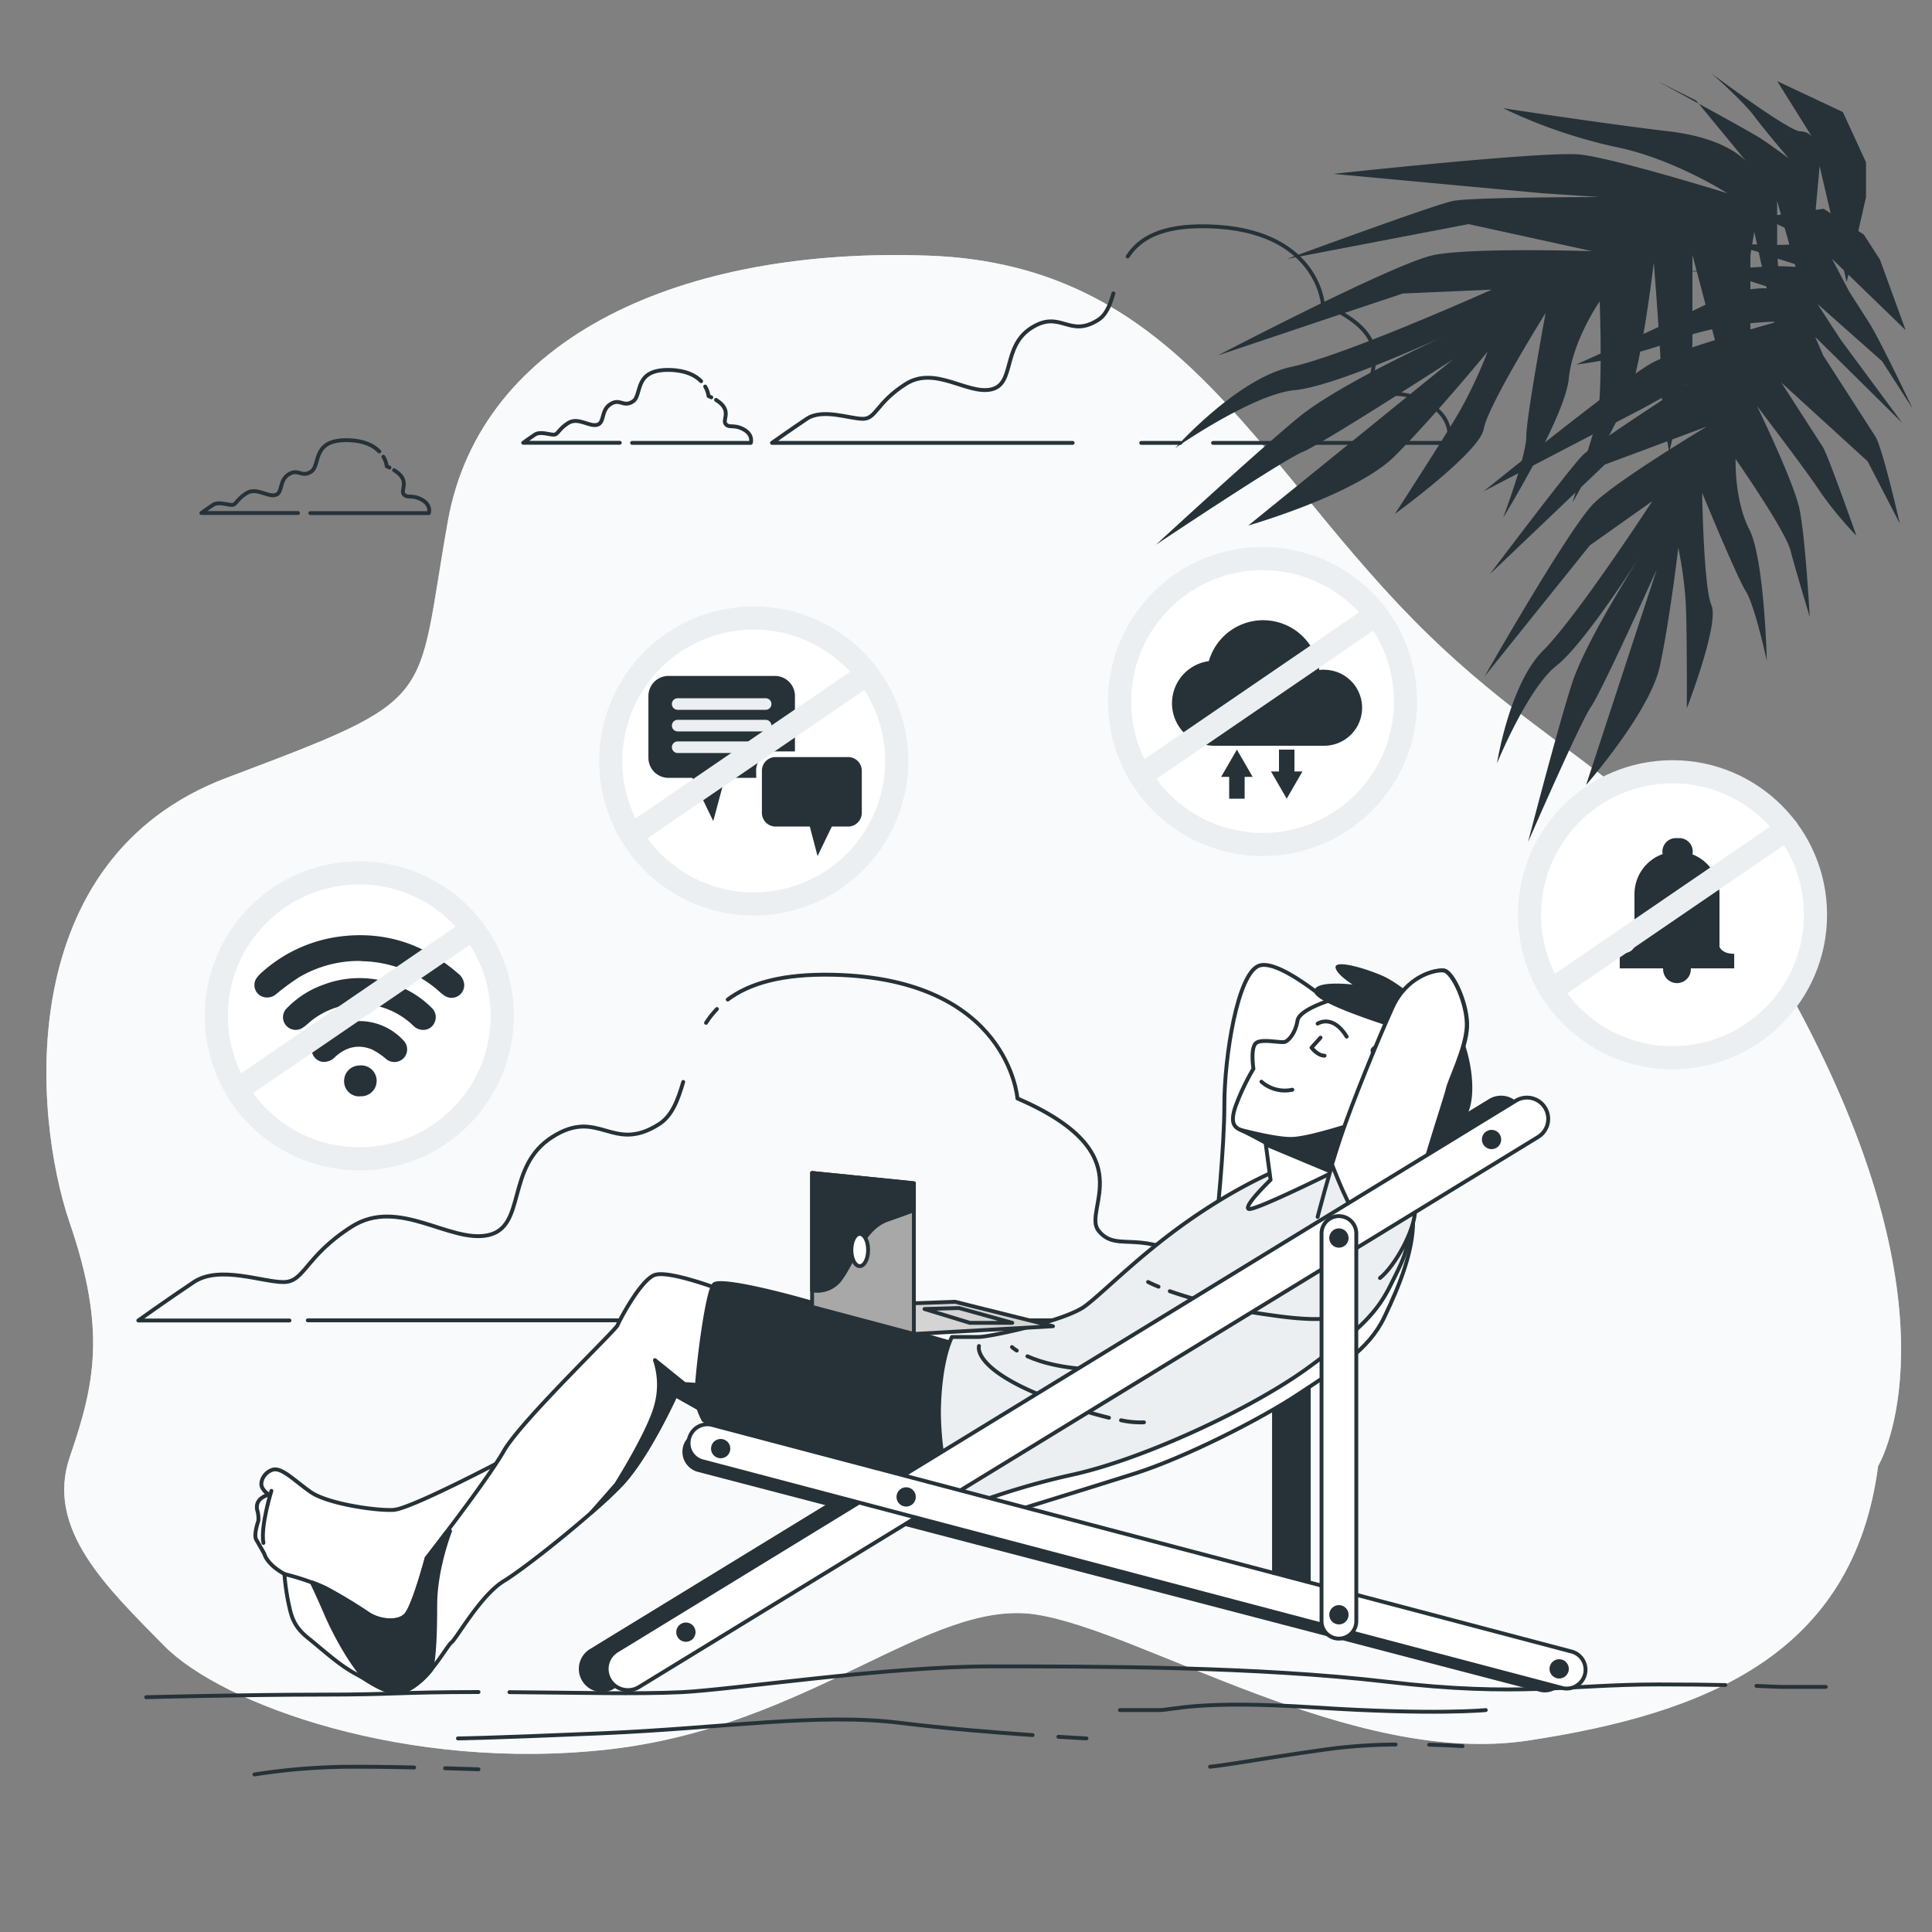 <svg xmlns="http://www.w3.org/2000/svg" viewBox="0 0 500 500"><rect x="0" y="0" width="500" height="500" fill="#808080" stroke="none"/><g id="freepik--background-simple--inject-128"><path d="M486.05,379.4s20.2-33.15-13.83-104.8-64.61-71.69-106.36-114.12-61.69-92-125.5-94.32-115.94,21-124.45,68.7-1.57,45.45-57.15,66.39S8.49,288.57,18.06,316.52s6.38,41.92,0,60.55,9.57,33.77,24.47,48.9,62.75,32.61,114.86,26.79S240.53,413.67,268,417.82s81.9,39.59,127.63,32.61S479.67,428.3,486.05,379.4Z" style="fill:#ECEFF1"></path><path d="M486.05,379.4s20.2-33.15-13.83-104.8-64.61-71.69-106.36-114.12-61.69-92-125.5-94.32-115.94,21-124.45,68.7-1.57,45.45-57.15,66.39S8.49,288.57,18.06,316.52s6.38,41.92,0,60.55,9.57,33.77,24.47,48.9,62.75,32.61,114.86,26.79S240.53,413.67,268,417.82s81.9,39.59,127.63,32.61S479.67,428.3,486.05,379.4Z" style="fill:#fff;opacity:0.7"></path></g><g id="freepik--Tree--inject-128"><path d="M482.92,42v9l-5,22-7-30-1,11V65c0,6-3,29-3,29V77l-7-25V65l2,31L454,60l-1,6V95c0,4-8,26-8,26l2-21-9-34V89c0,3-6,28-6,28s-2-10-2-17-2-32-2-32-3,25-6,33-15,29-15,29,4-14,6-20S414,78,414,78s-7,10-8,20-17,36-17,36,6-16,6-21,5-32,5-32-15,24-16,30-23,22-23,22,13-20,17-27a119.89,119.89,0,0,0,7-15s-14,17-24,27-37.94,18-37.94,18L376.07,93s-12.4,8-23.31,14.81c-7.15,4.44-13.66,8.36-15.63,9.15-5,2-37.95,24-37.95,24s26-24,36.95-33,39.94-22,39.94-22-30,14-40.94,15-31,15-31,15,16-18,30-21,51.93-20,51.93-20l-23,1-18,6-3.9,1.3L315.16,92s45.93-24,55.92-26S412,65,412,65l-31.95-7-46.94,9s37.95-14,42.94-15S414,51,414,51l-15-1-53.92-5S400,39,409,40,447,50,447,50s-14-9-29-12a131.88,131.88,0,0,1-29-10s26,4,42.94,6,21,9,21,9l-14-17-10-5s24,13,27,15,7,5,7,5-6-7-9-11-11-11-11-11,20,15,23,15,4,3,4,3l-10-16,17,8Z" style="fill:#263238"></path><path d="M482.35,60.7l4.19,6.5,6.63,18.23L474.14,67l4.4,8.41,5.12,8c2.8,4.34,11.34,22.36,11.34,22.36l-7.92-12.29-16.7-14.8,3.73,5.78L476.44,88l15.88,21.48-22.55-22.3,2.07,4.8s11.64,18.07,13.51,21,6.32,22.52,6.32,22.52l-8.33-16.11L461,99s9.31,14.46,10.71,16.62,8.71,23,8.71,23a93.21,93.21,0,0,1-9.37-11.36c-3.26-5.06-16.35-22.2-16.35-22.2s9.48,19.47,11,26.65,2.66,27.94,2.66,27.94-3.63-12-5-17.24-14.18-23.6-14.18-23.6-.4,10.49,3.53,18.18S457.25,171,457.25,171s-3.11-14.36-5.44-18-11.29-25.46-11.29-25.46.34,24.33,2.41,29.13-6.38,26.62-6.38,26.62.08-20.51-.29-27.44a103.4,103.4,0,0,0-1.92-14.1s-2.21,18.81-4.78,30.69-19.08,30.71-19.08,30.71l18.28-55.76S423.53,159,418.8,169c-3.1,6.56-6,12.43-7.05,13.92-2.68,3.77-16.29,35-16.29,35s7.62-29.45,11.38-41.08,18.66-34.53,18.66-34.53-15.16,24.09-22.65,29.94-15.42,25.28-15.42,25.28,3.19-20.47,11.91-29.15,28.27-38.68,28.27-38.68l-16.16,11.44-10.22,12.72L399,156.63l-14.81,18.45s22.07-38.77,28.36-44.88,29.17-19.81,29.17-19.81l-26.39,9.84-29.78,28.39s20.95-27.81,24.1-30.86,27-18.42,27-18.42l-11.31,6.26L384,127.13s37-29.95,43.93-33.42,32.12-10.47,32.12-10.47-14.31,0-26.55,4.84a113.79,113.79,0,0,1-25.61,6.27s20.65-9.21,33.87-15.68,19.37-3.28,19.37-3.28l-18-5.77-9.55,1s23.4-1.78,26.5-1.74,7.39.36,7.39.36-7.6-2.27-11.63-3.76-13.08-2.83-13.08-2.83,21.45,1.53,23.61.13a3.83,3.83,0,0,1,4.29.31l-14.68-6.91,16-2.14Z" style="fill:#263238"></path></g><g id="freepik--Clouds--inject-128"><path d="M185.54,261.14a24.15,24.15,0,0,0-2.82,3.57" style="fill:none;stroke:#263238;stroke-linecap:round;stroke-linejoin:round"></path><path d="M218,341.7h97.24s3.31-9.94-8.84-16.56-17.67-1.11-22.09-6.63,12.15-19.88-21-34.24c0,0-2.21-30.93-47.5-32-13.59-.33-22,2.32-27.47,6.41" style="fill:none;stroke:#263238;stroke-linecap:round;stroke-linejoin:round"></path><line x1="188.31" y1="341.7" x2="204.5" y2="341.7" style="fill:none;stroke:#263238;stroke-linecap:round;stroke-linejoin:round"></line><line x1="79.66" y1="341.7" x2="159.99" y2="341.7" style="fill:none;stroke:#263238;stroke-linecap:round;stroke-linejoin:round"></line><path d="M176.82,280c-1.38,4.71-2.88,8.77-6.28,10.94-12.15,7.73-15.46-4.42-27.61,3.31s-6.63,23.2-16.57,25.4-23.19-9.94-35.34-2.2-12.15,14.35-17.67,14.35-16.57-4.41-23.2,0-14.36,9.94-14.36,9.94H74.92" style="fill:none;stroke:#263238;stroke-linecap:round;stroke-linejoin:round"></path><path d="M181.46,98.66c-1.42-1.46-3.87-2.81-8.12-2.92-9.55-.23-7,6.53-9.55,8.16s-3.26-.93-5.82.7-1.4,4.89-3.5,5.36-4.89-2.1-7.45-.47-2.57,3-3.73,3-3.5-.93-4.89,0-3,2.1-3,2.1h25" style="fill:none;stroke:#263238;stroke-linecap:round;stroke-linejoin:round"></path><path d="M184.09,102.83l-.73-.33a6.3,6.3,0,0,0-.86-2.46" style="fill:none;stroke:#263238;stroke-linecap:round;stroke-linejoin:round"></path><path d="M163.59,114.62h30.72s.7-2.1-1.86-3.5-3.73-.23-4.66-1.4,1.85-3.55-2.49-6.23" style="fill:none;stroke:#263238;stroke-linecap:round;stroke-linejoin:round"></path><path d="M98.17,116.84c-1.41-1.47-3.86-2.82-8.11-2.92-9.55-.23-7,6.52-9.55,8.15s-3.26-.93-5.83.7-1.4,4.9-3.49,5.36-4.89-2.1-7.46-.46-2.56,3-3.73,3-3.49-.93-4.89,0-3,2.1-3,2.1h25" style="fill:none;stroke:#263238;stroke-linecap:round;stroke-linejoin:round"></path><path d="M100.8,121l-.72-.33a6.25,6.25,0,0,0-.86-2.46" style="fill:none;stroke:#263238;stroke-linecap:round;stroke-linejoin:round"></path><path d="M80.3,132.79H111s.7-2.1-1.86-3.49-3.73-.24-4.66-1.4,1.85-3.55-2.49-6.23" style="fill:none;stroke:#263238;stroke-linecap:round;stroke-linejoin:round"></path><path d="M313.94,114.62h60.92s2.08-6.23-5.54-10.38-11.07-.69-13.84-4.15,7.62-12.46-13.14-21.46c0,0-1.39-19.37-29.76-20.06-12.24-.3-17.78,3.27-20.74,7.81" style="fill:none;stroke:#263238;stroke-linecap:round;stroke-linejoin:round"></path><line x1="295.35" y1="114.62" x2="305.49" y2="114.62" style="fill:none;stroke:#263238;stroke-linecap:round;stroke-linejoin:round"></line><path d="M288.15,75.93c-.87,2.95-1.81,5.5-3.94,6.86-7.61,4.84-9.68-2.77-17.3,2.07s-4.15,14.53-10.38,15.92S242,94.55,234.39,99.39s-7.61,9-11.07,9-10.38-2.77-14.53,0-9,6.23-9,6.23H277.6" style="fill:none;stroke:#263238;stroke-linecap:round;stroke-linejoin:round"></path></g><g id="freepik--Floor--inject-128"><path d="M454.57,436.31c3.35.14,5.31.26,7.27.26h10.67" style="fill:none;stroke:#263238;stroke-linecap:round;stroke-linejoin:round"></path><path d="M131.84,437.93c17.46.12,33.08.55,44.67,0,13.33-.67,52.66-6.67,80-6.67s68.66,0,102.66,4,46.67.67,70,.67c7.51,0,13.08.07,17.35.16" style="fill:none;stroke:#263238;stroke-linecap:round;stroke-linejoin:round"></path><path d="M37.84,439.23s26-.66,45.33-.66,20-.67,40.67-.67" style="fill:none;stroke:#263238;stroke-linecap:round;stroke-linejoin:round"></path><path d="M273.91,449.48c4.48.28,7.26.42,7.26.42" style="fill:none;stroke:#263238;stroke-linecap:round;stroke-linejoin:round"></path><path d="M118.51,449.9s6,0,37.33-1.33,56-5.34,77.33-2.67c11.47,1.43,24.48,2.48,34.06,3.14" style="fill:none;stroke:#263238;stroke-linecap:round;stroke-linejoin:round"></path><path d="M384.51,442.57s-13.34,1.33-44-.67-36.67.67-40.67.67h-10" style="fill:none;stroke:#263238;stroke-linecap:round;stroke-linejoin:round"></path><path d="M361.18,451.48a140.12,140.12,0,0,0-16.67,1.09c-14.67,2-25.34,4-31.34,4.66" style="fill:none;stroke:#263238;stroke-linecap:round;stroke-linejoin:round"></path><path d="M378.51,451.9s-3.5-.24-8.65-.37" style="fill:none;stroke:#263238;stroke-linecap:round;stroke-linejoin:round"></path><path d="M115.18,457.62c5.17.14,8.66.28,8.66.28" style="fill:none;stroke:#263238;stroke-linecap:round;stroke-linejoin:round"></path><path d="M65.84,459.23a166.11,166.11,0,0,1,26-2c5.07,0,10.46.08,15.34.19" style="fill:none;stroke:#263238;stroke-linecap:round;stroke-linejoin:round"></path></g><g id="freepik--Character--inject-128"><path d="M347.19,262.06s-15.55-14-21.25-12.18-9.07,23.84-9.07,35.77-2.07,30.84-2.07,30.84l21.51-12.18s11.14-2.59,18.66-15.55S347.19,262.06,347.19,262.06Z" style="fill:#fff;stroke:#263238;stroke-linecap:round;stroke-linejoin:round"></path><path d="M129.85,378.06s-23.58,12.44-28,12.7-17.11-1.56-21.51-4.67-7.52-6.48-9.85-5.7-3.37,3.37-2.59,4.67a4.77,4.77,0,0,0,1.73,1.76s-3.79.74-3.06,4a7.39,7.39,0,0,1,.29,2.78s-1.3,3.63-.52,4.92,2.08,3.63,2.08,3.63.51,2.6,5.18,5.19a51.67,51.67,0,0,1,5.18,3.89c3.11,2.59,16.59,11.92,20.48,12.44s8-2.6,10.37-4.93,4.92-13,7.77-16.59,21.92-27.35,23.47-30.46S129.85,378.06,129.85,378.06Z" style="fill:#fff;stroke:#263238;stroke-linecap:round;stroke-linejoin:round"></path><path d="M70.24,385.83s-2.85,9.08-2.07,13.48" style="fill:none;stroke:#263238;stroke-linecap:round;stroke-linejoin:round"></path><path d="M334.21,417.36a4.5,4.5,0,0,1-4.5-4.5V312.53a4.5,4.5,0,0,1,9,0V412.86A4.49,4.49,0,0,1,334.21,417.36Z" style="fill:#263238;stroke:#263238;stroke-linecap:round;stroke-linejoin:round"></path><path d="M256.51,392.9s24-7.4,37-11.5,32.69-14.06,42.75-20.76,17.89-11.18,22-19.75,7.46-17.14,7.46-25v-7.82L236.42,388.58Z" style="fill:#fff;stroke:#263238;stroke-linecap:round;stroke-linejoin:round"></path><path d="M155.81,437.4a5.5,5.5,0,0,1-2.88-10.19L385.6,284.87a5.5,5.5,0,0,1,5.74,9.39L158.67,436.59A5.47,5.47,0,0,1,155.81,437.4Z" style="fill:#263238;stroke:#263238;stroke-linecap:round;stroke-linejoin:round"></path><path d="M186,333.6s-13-4.93-16.59-3.63-9.07,11.66-9.59,13-25,24.76-29.43,32.54-20,27.73-20,27.73S107.05,415.9,105,418s-6.74,1.56-9.59-.26A126.46,126.46,0,0,0,84.24,411a60.87,60.87,0,0,0-10.63-3.63,59.44,59.44,0,0,0,1,7.25c.77,3.63,1.29,6.23,5.18,9.34s8,7,12.44,9.33,8.81,6.48,14,3.62S115.6,426,116.89,425s7.52-12.18,13.48-15.81,23.21-17.5,30.21-24.76,14.25-23.33,14.25-23.33l10.11,5.7s9.59-9.33,9.59-18.4S186,333.6,186,333.6Z" style="fill:#fff;stroke:#263238;stroke-linecap:round;stroke-linejoin:round"></path><path d="M105,418c-2.07,2.08-6.74,1.56-9.59-.26A126.46,126.46,0,0,0,84.24,411a33.92,33.92,0,0,0-3.54-1.49c1,2.09,2.29,4.91,3.6,7.95,2.18,5.1,6.17,12.52,10.3,17.18,3.65,2.22,7.4,4.62,11.67,2.27a19.69,19.69,0,0,0,5.37-4.84c.8-3.89,1-9.72,1-16.67,0-9.44,3.83-19.16,3.83-19.16l-.94.35c-2.92,3.87-5.08,6.63-5.08,6.63S107.05,415.9,105,418Z" style="fill:#263238;stroke:#263238;stroke-linecap:round;stroke-linejoin:round"></path><path d="M186,357l-4.42,1.48-4.43-.3L169.5,352a20.08,20.08,0,0,1,.29,11.79c-1.77,6.79-10.32,20.35-10.32,20.35l-6.38,7.26c3-2.59,5.6-5,7.49-7,7-7.26,14.25-23.33,14.25-23.33l10.11,5.7A42.43,42.43,0,0,0,189,362C187.67,359.61,186,357,186,357Z" style="fill:#263238;stroke:#263238;stroke-linecap:round;stroke-linejoin:round"></path><path d="M246.37,347.59s-25.92-7.51-36.8-10.62-22.55-5.71-24.63-4.67-5.18,27.73-4.66,30.33a19.51,19.51,0,0,0,1.81,4.92s24.62,10.37,34,13.74,22.29,10.11,26.43,10.11,8.56-2.86,10.11-4.41.52-20.48.52-27.22a46.77,46.77,0,0,0-1.3-11.4Z" style="fill:#263238;stroke:#263238;stroke-linecap:round;stroke-linejoin:round"></path><path d="M332.68,302s-9.59,3.37-23.33,12.7S286,334.12,280.84,338s-24.88,8-27.47,8h-7S243.26,351.48,243,365a79.1,79.1,0,0,0,4.41,25.92A195,195,0,0,1,278,381.55c18.4-4.15,46.14-17.11,60.39-27.48s18.15-14.77,21.51-21.51,5.45-10.37,4.41-18.14-12.7-13.48-20.22-14S332.68,302,332.68,302Z" style="fill:#ECEFF1;stroke:#263238;stroke-linecap:round;stroke-linejoin:round"></path><path d="M290.12,367.56a23.69,23.69,0,0,0,5.93.54" style="fill:none;stroke:#263238;stroke-linecap:round;stroke-linejoin:round"></path><path d="M253.36,348.35s-1.87,5.6,16.81,13.08A117.6,117.6,0,0,0,287,366.91" style="fill:none;stroke:#263238;stroke-linecap:round;stroke-linejoin:round"></path><path d="M265.89,351c3.62,1.62,10,3.48,20,3.48" style="fill:none;stroke:#263238;stroke-linecap:round;stroke-linejoin:round"></path><path d="M261.9,348.62a9.1,9.1,0,0,0,1.24.91" style="fill:none;stroke:#263238;stroke-linecap:round;stroke-linejoin:round"></path><path d="M299.83,333c-1.83-.75-2.71-1.23-2.71-1.23" style="fill:none;stroke:#263238;stroke-linecap:round;stroke-linejoin:round"></path><path d="M347.55,338.21s3.2,5.34-18.68,2.14a135,135,0,0,1-26.13-6.19" style="fill:none;stroke:#263238;stroke-linecap:round;stroke-linejoin:round"></path><path d="M345.64,258.43s-9.33,2.59-9.85,5.7-2.07,4.93-3.11,5.45-6.48-1-7.78.52-.51,6.48-.51,6.48a59.73,59.73,0,0,0-4.67,9.84c-1.55,4.67,0,5.45,1.81,6.23s6,3.11,6,3.11l1.29,9.59s-7,6.73-5.7,7.51,24.1-10.62,24.1-10.62,12.7-2.86,16.07-4.93,13-15.55,10.11-23.59-13.73-13-18.4-13.73Z" style="fill:#fff;stroke:#263238;stroke-linecap:round;stroke-linejoin:round"></path><path d="M351.78,289.83s-13,4.43-17.7,4.43c-4.1,0-12.21-2.13-14.33-2.7a5,5,0,0,0,1.78,1.09c1.82.77,6,3.11,6,3.11l.13,1,16.63,6.95,1.36-.68Z" style="fill:#263238"></path><path d="M341.75,268.54l-2.33,2.59s1.55,2.08,3.37,2.08" style="fill:none;stroke:#263238;stroke-linecap:round;stroke-linejoin:round"></path><path d="M341,264.91s3.89-2.59,7.52,3.37" style="fill:none;stroke:#263238;stroke-linecap:round;stroke-linejoin:round"></path><path d="M326.46,279.94a9.12,9.12,0,0,0,8,2.08" style="fill:none;stroke:#263238;stroke-linecap:round;stroke-linejoin:round"></path><path d="M368.45,260.51s-5.7-6-11.41-8.3-11.66-3.63-11.4-1.81,4.41,4.4,4.41,4.4-10.63-1.29-9.85,2.08,25.4,10.62,25.4,10.62-11.15,2.08-10.89,4.41,1.3,2.33,1.3,3.89-5.19,7.51-4.15,8.55,5.18-4.41,6.22-4.41,5.44-.51,5.44,5.45-3.88,8-5.44,8.29a35,35,0,0,0-5.44,2.08s6.74,2.59,10.36,2.59,13-2.59,16.59-9.59-.26-21-3.63-24.63A11.15,11.15,0,0,0,368.45,260.51Z" style="fill:#263238"></path><path d="M341,314.94s2.85-11.15,6-20.48,9.84-25.66,13.47-33.7,10.89-9.84,13.22-9.59,6.22,8.82,6,14.52-4.4,13.74-4.92,16.33-8.55,25.92-8.55,31.1-5.19,14.52-9.08,17.63" style="fill:#ECEFF1;stroke:#263238;stroke-linecap:round;stroke-linejoin:round"></path><path d="M379.59,265.69c.26-5.7-3.63-14.26-6-14.52s-9.59,1.56-13.22,9.59-10.36,24.37-13.47,33.7c-.76,2.26-1.49,4.62-2.18,6.9,1.8,4.69,5.78,14.41,8.14,15.39,2.15.9,8.54-.7,13.21-3.49,0,0,0-.09,0-.14,0-5.18,8-28.51,8.55-31.1S379.33,271.39,379.59,265.69Z" style="fill:#fff;stroke:#263238;stroke-linecap:round;stroke-linejoin:round"></path><path d="M178.53,379.16a4.86,4.86,0,0,1,4.61-8.15l217.62,56.83a4.87,4.87,0,1,1-2.32,9.45L180.82,380.46A4.8,4.8,0,0,1,178.53,379.16Z" style="fill:#263238;stroke:#263238;stroke-linecap:round;stroke-linejoin:round"></path><path d="M162.51,437.4a5.5,5.5,0,0,1-2.87-10.19L392.3,284.87a5.5,5.5,0,0,1,5.74,9.39L165.38,436.59A5.48,5.48,0,0,1,162.51,437.4Z" style="fill:#fff;stroke:#263238;stroke-linecap:round;stroke-linejoin:round"></path><path d="M179.6,376.9a4.87,4.87,0,0,1,4.62-8.15l222.61,58.7a4.87,4.87,0,0,1-2.32,9.45L181.9,378.2A4.78,4.78,0,0,1,179.6,376.9Z" style="fill:#fff;stroke:#263238;stroke-linecap:round;stroke-linejoin:round"></path><circle cx="234.51" cy="387.4" r="2" style="fill:#263238;stroke:#263238;stroke-linecap:round;stroke-linejoin:round"></circle><circle cx="403.51" cy="431.9" r="2" style="fill:#263238;stroke:#263238;stroke-linecap:round;stroke-linejoin:round"></circle><circle cx="186.51" cy="374.9" r="2" style="fill:#263238;stroke:#263238;stroke-linecap:round;stroke-linejoin:round"></circle><circle cx="177.51" cy="422.4" r="2" style="fill:#263238;stroke:#263238;stroke-linecap:round;stroke-linejoin:round"></circle><circle cx="386.01" cy="294.9" r="2" style="fill:#263238;stroke:#263238;stroke-linecap:round;stroke-linejoin:round"></circle><path d="M346.51,424.07a4.5,4.5,0,0,1-4.5-4.5V319.23a4.5,4.5,0,0,1,9,0V419.57A4.51,4.51,0,0,1,346.51,424.07Z" style="fill:#fff;stroke:#263238;stroke-linecap:round;stroke-linejoin:round"></path><circle cx="346.51" cy="417.9" r="2" style="fill:#263238;stroke:#263238;stroke-linecap:round;stroke-linejoin:round"></circle><circle cx="346.51" cy="320.4" r="2" style="fill:#263238;stroke:#263238;stroke-linecap:round;stroke-linejoin:round"></circle></g><g id="freepik--Device--inject-128"><polygon points="236.51 345.23 272.51 343.23 247.17 336.9 210.17 338.23 236.51 345.23" style="fill:#d4d4d4;stroke:#263238;stroke-linecap:round;stroke-linejoin:round"></polygon><polygon points="236.51 345.23 210.17 338.23 210.17 303.56 236.51 306.23 236.51 345.23" style="fill:#a8a8a8;stroke:#263238;stroke-linecap:round;stroke-linejoin:round"></polygon><polygon points="239.26 338.77 251 342.35 261.98 342.35 248.19 338.52 239.26 338.77" style="fill:#d4d4d4;stroke:#263238;stroke-linecap:round;stroke-linejoin:round"></polygon><path d="M236.51,306.23l-26.34-2.66v30.37a7.55,7.55,0,0,0,6.83-2.27c3.67-4.34,6-13.67,12.67-16,3.5-1.23,5.61-2,6.84-2.44Z" style="fill:#263238;stroke:#263238;stroke-linecap:round;stroke-linejoin:round"></path><ellipse cx="222.5" cy="323.5" rx="2.17" ry="4.17" style="fill:#fff;stroke:#263238;stroke-linecap:round;stroke-linejoin:round"></ellipse></g><g id="freepik--icon-4--inject-128"><circle cx="432.84" cy="236.74" r="37" style="fill:#fff;stroke:#ECEFF1;stroke-linecap:round;stroke-linejoin:round;stroke-width:6px"></circle><path d="M448.81,246.84c-2.25,0-3.33-.81-3.81-1.8V231.36a11,11,0,0,0-7-10.25,3.55,3.55,0,0,0,.08-.73,3.48,3.48,0,0,0-3.48-3.48h-.9a3.49,3.49,0,0,0-3.41,4.13A11,11,0,0,0,423,231.36V245c-.48,1-1.55,1.8-3.81,1.8v3.81h11.22c0,.08,0,.15,0,.23a3.59,3.59,0,0,0,7.18,0c0-.08,0-.15,0-.23h11.22Z" style="fill:#263238"></path><line x1="402.49" y1="255.57" x2="462.48" y2="214.56" style="fill:none;stroke:#ECEFF1;stroke-linecap:round;stroke-linejoin:round;stroke-width:6px"></line></g><g id="freepik--icon-3--inject-128"><circle cx="326.75" cy="181.56" r="37" transform="translate(-32.68 284.22) rotate(-45)" style="fill:#fff;stroke:#ECEFF1;stroke-linecap:round;stroke-linejoin:round;stroke-width:6px"></circle><path d="M342.68,173.31a10.38,10.38,0,0,0-1.26.09,14.62,14.62,0,0,0-28.57-2.3A11,11,0,0,0,314.1,193h28.58a9.83,9.83,0,0,0,0-19.66Z" style="fill:#263238"></path><polygon points="324.18 201.05 320.11 194 316.03 201.05 318.11 201.05 318.11 206.7 322.11 206.7 322.11 201.05 324.18 201.05" style="fill:#263238"></polygon><polygon points="328.93 199.65 333 206.7 337.07 199.65 335 199.65 335 194 331 194 331 199.65 328.93 199.65" style="fill:#263238"></polygon><line x1="295.73" y1="200.38" x2="355.72" y2="159.37" style="fill:none;stroke:#ECEFF1;stroke-linecap:round;stroke-linejoin:round;stroke-width:6px"></line></g><g id="freepik--icon-2--inject-128"><circle cx="195.07" cy="196.94" r="37" transform="translate(-39.49 49.22) rotate(-13.07)" style="fill:#fff;stroke:#ECEFF1;stroke-linecap:round;stroke-linejoin:round;stroke-width:6px"></circle><path d="M195.68,199.47a5,5,0,0,1,5-5h5.05V180.12a5.19,5.19,0,0,0-5.19-5.19H173a5.19,5.19,0,0,0-5.19,5.19v16a5.19,5.19,0,0,0,5.19,5.19h6.18l5.41,11.19,3-11.19h8.13Z" style="fill:#263238"></path><path d="M200.69,195.93h18.79a3.54,3.54,0,0,1,3.55,3.54v10.9a3.55,3.55,0,0,1-3.55,3.54h-4.2l-3.7,7.63-2-7.63h-8.86a3.54,3.54,0,0,1-3.54-3.54v-10.9A3.53,3.53,0,0,1,200.69,195.93Z" style="fill:#263238"></path><line x1="175.38" y1="182.2" x2="198.15" y2="182.2" style="fill:none;stroke:#ECEFF1;stroke-linecap:round;stroke-linejoin:round;stroke-width:3px"></line><line x1="175.38" y1="187.79" x2="198.15" y2="187.79" style="fill:none;stroke:#ECEFF1;stroke-linecap:round;stroke-linejoin:round;stroke-width:3px"></line><line x1="175.38" y1="193.38" x2="198.15" y2="193.38" style="fill:none;stroke:#ECEFF1;stroke-linecap:round;stroke-linejoin:round;stroke-width:3px"></line><line x1="164" y1="215.76" x2="223.99" y2="174.75" style="fill:none;stroke:#ECEFF1;stroke-linecap:round;stroke-linejoin:round;stroke-width:6px"></line></g><g id="freepik--icon-1--inject-128"><circle cx="92.98" cy="262.9" r="37" transform="translate(-158.66 142.75) rotate(-45)" style="fill:#fff;stroke:#ECEFF1;stroke-linecap:round;stroke-linejoin:round;stroke-width:6px"></circle><path d="M93,248.69A30.45,30.45,0,0,0,77.26,253a63.12,63.12,0,0,0-5.65,4.16,3.65,3.65,0,0,1-3.5.85,3.22,3.22,0,0,1-1.82-4.72,8,8,0,0,1,1.4-1.57,37.42,37.42,0,0,1,21.4-9.48c11.19-1.12,20.91,2.29,29.34,9.6a4.05,4.05,0,0,1,1.69,2.76,3.27,3.27,0,0,1-5.19,3c-.66-.45-1.24-1-1.86-1.54a31,31,0,0,0-19.2-7.3Z" style="fill:#263238"></path><path d="M109.51,266.53a3.55,3.55,0,0,1-2.57-1.1,20,20,0,0,0-26.75-.94c-.56.46-1.1,1-1.7,1.39a3.28,3.28,0,0,1-4.44-.48,3.24,3.24,0,0,1,.11-4.4,24.58,24.58,0,0,1,9.5-6.14,26.2,26.2,0,0,1,20.72.86,25.21,25.21,0,0,1,7.4,5.16,3.26,3.26,0,0,1,.7,3.7A3.12,3.12,0,0,1,109.51,266.53Z" style="fill:#263238"></path><path d="M92.91,264.25a15.54,15.54,0,0,1,11.49,5,3.3,3.3,0,0,1,.14,4.52,3.36,3.36,0,0,1-4.63.29,17.25,17.25,0,0,0-3.67-2.47c-3.48-1.41-6.66-.62-9.43,1.86a3.94,3.94,0,0,1-3.44,1.34,3.23,3.23,0,0,1-2-5.18,13.61,13.61,0,0,1,5.6-4.11A15.64,15.64,0,0,1,92.91,264.25Z" style="fill:#263238"></path><path d="M93.05,283.75a3.92,3.92,0,0,1-4-4,4,4,0,0,1,3.94-4,4,4,0,1,1,.09,7.95Z" style="fill:#263238"></path><line x1="61.9" y1="281.72" x2="121.89" y2="240.71" style="fill:none;stroke:#ECEFF1;stroke-linecap:round;stroke-linejoin:round;stroke-width:6px"></line></g></svg>
